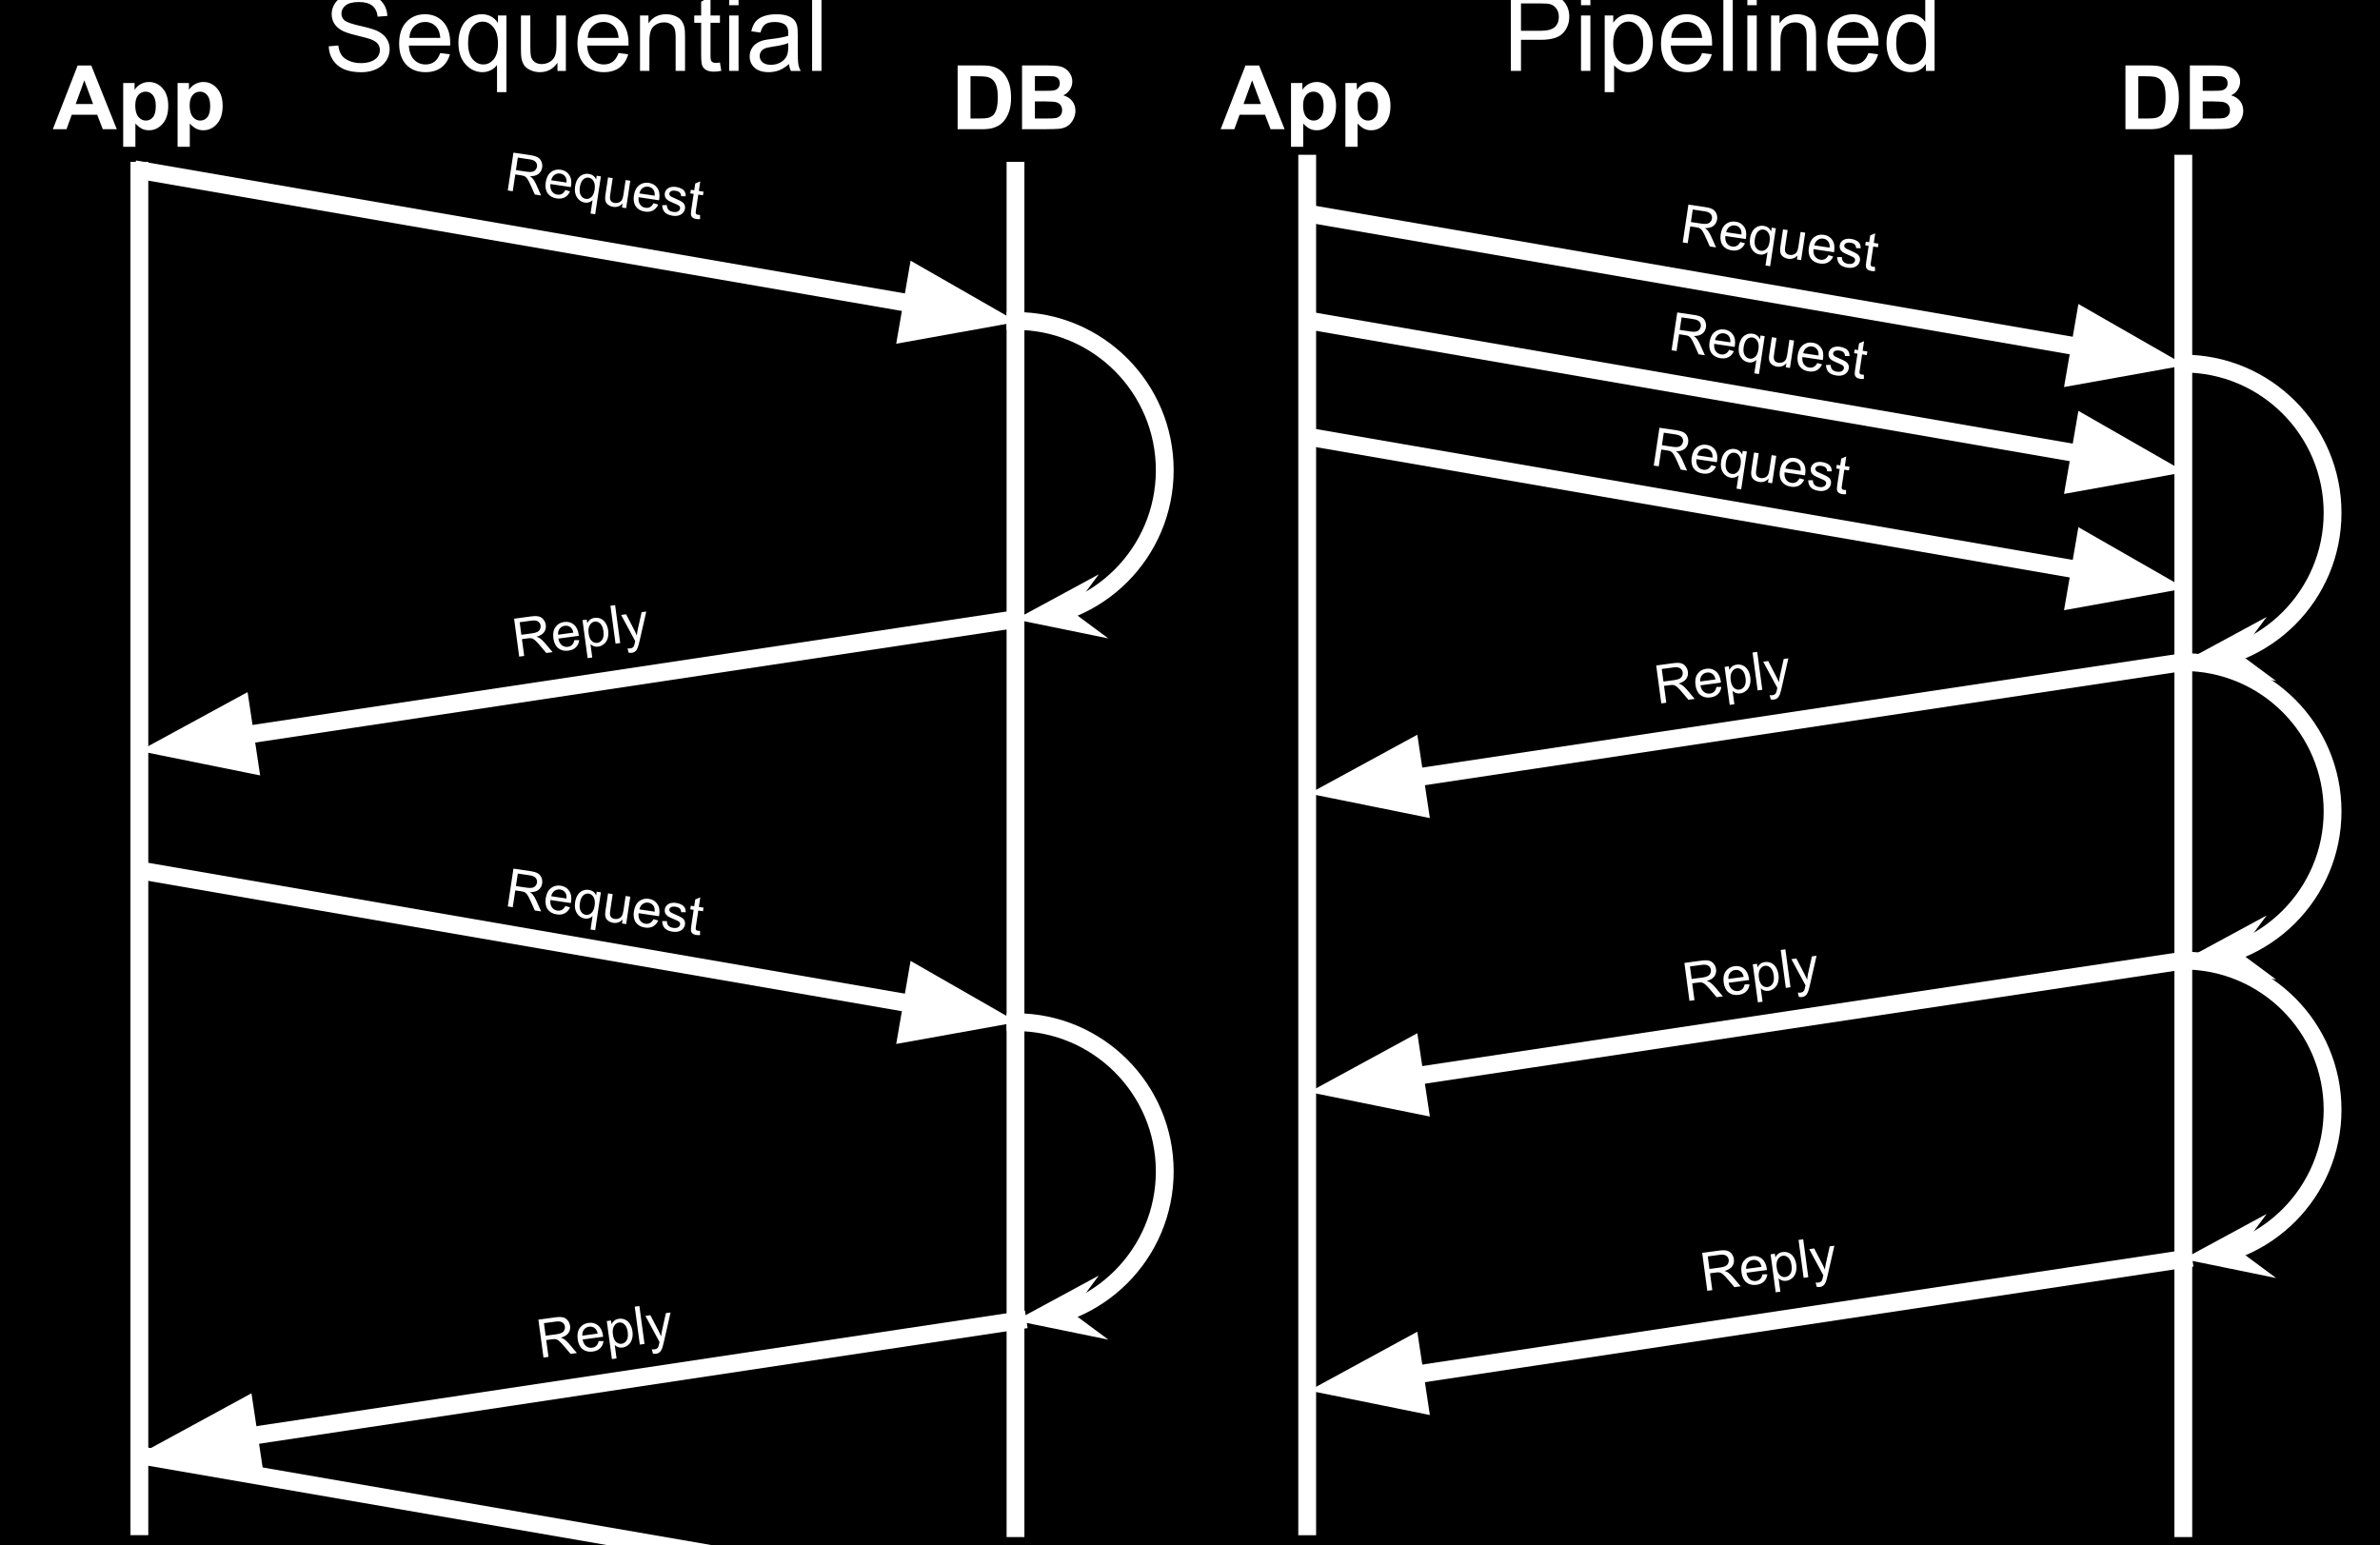<?xml version="1.0" standalone="yes"?>

<svg version="1.1" viewBox="0.0 0.0 1069.0 694.0" fill="none" stroke="none" stroke-linecap="square" stroke-miterlimit="10" xmlns="http://www.w3.org/2000/svg" xmlns:xlink="http://www.w3.org/1999/xlink"><rect x="0.0" y="0.0" width="1069.0" height="694.0" fill="#808080" stroke="none"/><clipPath id="p.0"><path d="m0 0l1069.0 0l0 694.0l-1069.0 0l0 -694.0z" clip-rule="nonzero"></path></clipPath><g clip-path="url(#p.0)"><path fill="#000000" d="m-0.89 0l1070.016 0l0 694.047l-1070.016 0z" fill-rule="nonzero"></path><path stroke="#000000" stroke-width="2.0" stroke-linejoin="round" stroke-linecap="butt" d="m-0.89 0l1070.016 0l0 694.047l-1070.016 0z" fill-rule="nonzero"></path><path stroke="#ffffff" stroke-width="8.0" stroke-linejoin="round" stroke-linecap="butt" d="m587.142 73.53l0 612.063" fill-rule="nonzero"></path><path stroke="#ffffff" stroke-width="8.0" stroke-linejoin="round" stroke-linecap="butt" d="m980.659 73.53l0 612.913" fill-rule="nonzero"></path><path stroke="#ffffff" stroke-width="8.0" stroke-linejoin="round" stroke-linecap="butt" d="m588.882 96.165l345.364 59.726" fill-rule="evenodd"></path><path fill="#ffffff" stroke="#ffffff" stroke-width="8.0" stroke-linecap="butt" d="m931.994 168.912l38.026 -6.834l-33.522 -19.207z" fill-rule="evenodd"></path><path stroke="#ffffff" stroke-width="8.0" stroke-linejoin="round" stroke-linecap="butt" d="m588.882 144.165l345.364 59.726" fill-rule="evenodd"></path><path fill="#ffffff" stroke="#ffffff" stroke-width="8.0" stroke-linecap="butt" d="m931.994 216.912l38.026 -6.834l-33.522 -19.207z" fill-rule="evenodd"></path><path stroke="#ffffff" stroke-width="8.0" stroke-linejoin="round" stroke-linecap="butt" d="m588.882 196.404l345.364 59.726" fill-rule="evenodd"></path><path fill="#ffffff" stroke="#ffffff" stroke-width="8.0" stroke-linecap="butt" d="m931.994 269.151l38.026 -6.834l-33.522 -19.207z" fill-rule="evenodd"></path><path stroke="#ffffff" stroke-width="8.0" stroke-linejoin="round" stroke-linecap="butt" d="m980.659 163.318l0 0c37.025 0 67.039 30.015 67.039 67.039c0 18.512 -7.504 35.272 -19.635 47.404c-6.066 6.066 -13.289 10.975 -21.309 14.367c-2.005 0.848 -4.06 1.601 -6.159 2.254l-0.365 0.111" fill-rule="evenodd"></path><path fill="#ffffff" stroke="#ffffff" stroke-width="8.0" stroke-linecap="butt" d="m1000.229 294.493l3.9 -5.258l-11.901 6.445l13.26 2.713z" fill-rule="evenodd"></path><path stroke="#ffffff" stroke-width="8.0" stroke-linejoin="round" stroke-linecap="butt" d="m980.659 297.396l0 0c37.025 0 67.039 30.015 67.039 67.039c0 18.512 -7.504 35.272 -19.635 47.404c-6.066 6.066 -13.289 10.975 -21.309 14.367c-2.005 0.848 -4.06 1.601 -6.159 2.254l-0.365 0.111" fill-rule="evenodd"></path><path fill="#ffffff" stroke="#ffffff" stroke-width="8.0" stroke-linecap="butt" d="m1000.229 428.572l3.9 -5.258l-11.901 6.445l13.26 2.713z" fill-rule="evenodd"></path><path stroke="#ffffff" stroke-width="8.0" stroke-linejoin="round" stroke-linecap="butt" d="m980.659 431.475l0 0c37.025 0 67.039 30.015 67.039 67.039c0 18.512 -7.504 35.272 -19.635 47.404c-6.066 6.066 -13.289 10.975 -21.309 14.367c-2.005 0.848 -4.06 1.601 -6.159 2.254l-0.365 0.111" fill-rule="evenodd"></path><path fill="#ffffff" stroke="#ffffff" stroke-width="8.0" stroke-linecap="butt" d="m1000.229 562.651l3.9 -5.258l-11.901 6.445l13.26 2.713z" fill-rule="evenodd"></path><path stroke="#ffffff" stroke-width="8.0" stroke-linejoin="round" stroke-linecap="butt" d="m980.659 297.396l-345.196 51.944" fill-rule="evenodd"></path><path fill="#ffffff" stroke="#ffffff" stroke-width="8.0" stroke-linecap="butt" d="m633.497 336.274l-33.934 18.469l37.867 7.665z" fill-rule="evenodd"></path><path stroke="#ffffff" stroke-width="8.0" stroke-linejoin="round" stroke-linecap="butt" d="m980.659 431.475l-345.196 51.944" fill-rule="evenodd"></path><path fill="#ffffff" stroke="#ffffff" stroke-width="8.0" stroke-linecap="butt" d="m633.497 470.352l-33.934 18.469l37.867 7.665z" fill-rule="evenodd"></path><path stroke="#ffffff" stroke-width="8.0" stroke-linejoin="round" stroke-linecap="butt" d="m980.659 565.554l-345.196 51.944" fill-rule="evenodd"></path><path fill="#ffffff" stroke="#ffffff" stroke-width="8.0" stroke-linecap="butt" d="m633.497 604.431l-33.934 18.469l37.867 7.665z" fill-rule="evenodd"></path><path stroke="#ffffff" stroke-width="8.0" stroke-linejoin="round" stroke-linecap="butt" d="m62.604 76.703l0 608.882" fill-rule="nonzero"></path><path stroke="#ffffff" stroke-width="8.0" stroke-linejoin="round" stroke-linecap="butt" d="m456.121 76.703l0 609.732" fill-rule="nonzero"></path><path stroke="#ffffff" stroke-width="8.0" stroke-linejoin="round" stroke-linecap="butt" d="m64.344 391.235l345.363 59.726" fill-rule="evenodd"></path><path fill="#ffffff" stroke="#ffffff" stroke-width="8.0" stroke-linecap="butt" d="m407.456 463.981l38.026 -6.834l-33.522 -19.207z" fill-rule="evenodd"></path><path stroke="#ffffff" stroke-width="8.0" stroke-linejoin="round" stroke-linecap="butt" d="m64.344 76.703l345.363 59.726" fill-rule="evenodd"></path><path fill="#ffffff" stroke="#ffffff" stroke-width="8.0" stroke-linecap="butt" d="m407.456 149.45l38.026 -6.834l-33.522 -19.207z" fill-rule="evenodd"></path><path stroke="#ffffff" stroke-width="8.0" stroke-linejoin="round" stroke-linecap="butt" d="m66.95 654.402l345.363 59.726" fill-rule="evenodd"></path><path fill="#ffffff" stroke="#ffffff" stroke-width="8.0" stroke-linecap="butt" d="m410.062 727.148l38.026 -6.834l-33.522 -19.207z" fill-rule="evenodd"></path><path stroke="#ffffff" stroke-width="8.0" stroke-linejoin="round" stroke-linecap="butt" d="m456.121 144.165l0 0c37.025 0 67.039 30.015 67.039 67.039c0 18.512 -7.504 35.272 -19.635 47.404c-6.066 6.066 -13.289 10.975 -21.309 14.367c-2.005 0.848 -4.06 1.601 -6.159 2.254l-0.365 0.111" fill-rule="evenodd"></path><path fill="#ffffff" stroke="#ffffff" stroke-width="8.0" stroke-linecap="butt" d="m475.691 275.341l3.9 -5.258l-11.901 6.445l13.26 2.713z" fill-rule="evenodd"></path><path stroke="#ffffff" stroke-width="8.0" stroke-linejoin="round" stroke-linecap="butt" d="m456.121 459.14l0 0c37.025 0 67.039 30.015 67.039 67.039c0 18.512 -7.504 35.272 -19.635 47.404c-6.066 6.066 -13.289 10.975 -21.309 14.367c-2.005 0.848 -4.06 1.601 -6.159 2.254l-0.365 0.111" fill-rule="evenodd"></path><path fill="#ffffff" stroke="#ffffff" stroke-width="8.0" stroke-linecap="butt" d="m475.691 590.316l3.9 -5.258l-11.901 6.445l13.26 2.713z" fill-rule="evenodd"></path><path stroke="#ffffff" stroke-width="8.0" stroke-linejoin="round" stroke-linecap="butt" d="m455.265 278.244l-345.196 51.944" fill-rule="evenodd"></path><path fill="#ffffff" stroke="#ffffff" stroke-width="8.0" stroke-linecap="butt" d="m108.103 317.121l-33.934 18.469l37.867 7.665z" fill-rule="evenodd"></path><path stroke="#ffffff" stroke-width="8.0" stroke-linejoin="round" stroke-linecap="butt" d="m457.005 593.219l-345.196 51.944" fill-rule="evenodd"></path><path fill="#ffffff" stroke="#ffffff" stroke-width="8.0" stroke-linecap="butt" d="m109.843 632.097l-33.934 18.469l37.867 7.665z" fill-rule="evenodd"></path><path fill="#ffffff" d="m52.461 58.046l-6.297 0l-2.5 -6.5l-11.438 0l-2.359 6.5l-6.141 0l11.156 -28.641l6.109 0l11.469 28.641zm-10.641 -11.328l-3.953 -10.625l-3.859 10.625l7.812 0zm13.512 -9.422l5.109 0l0 3.047q1.0 -1.562 2.703 -2.531q1.703 -0.984 3.766 -0.984q3.609 0 6.125 2.844q2.531 2.828 2.531 7.891q0 5.188 -2.547 8.078q-2.531 2.875 -6.141 2.875q-1.719 0 -3.125 -0.688q-1.391 -0.688 -2.938 -2.344l0 10.453l-5.484 0l0 -28.641zm5.422 10.031q0 3.484 1.391 5.156q1.391 1.672 3.375 1.672q1.922 0 3.188 -1.531q1.266 -1.531 1.266 -5.031q0 -3.266 -1.312 -4.844q-1.297 -1.578 -3.234 -1.578q-2.016 0 -3.344 1.562q-1.328 1.547 -1.328 4.594zm19.012 -10.031l5.109 0l0 3.047q1.0 -1.562 2.703 -2.531q1.703 -0.984 3.766 -0.984q3.609 0 6.125 2.844q2.531 2.828 2.531 7.891q0 5.188 -2.547 8.078q-2.531 2.875 -6.141 2.875q-1.719 0 -3.125 -0.688q-1.391 -0.688 -2.938 -2.344l0 10.453l-5.484 0l0 -28.641zm5.422 10.031q0 3.484 1.391 5.156q1.391 1.672 3.375 1.672q1.922 0 3.188 -1.531q1.266 -1.531 1.266 -5.031q0 -3.266 -1.312 -4.844q-1.297 -1.578 -3.234 -1.578q-2.016 0 -3.344 1.562q-1.328 1.547 -1.328 4.594z" fill-rule="nonzero"></path><path fill="#ffffff" d="m430.125 29.405l10.562 0q3.578 0 5.453 0.547q2.516 0.75 4.312 2.641q1.797 1.891 2.734 4.641q0.938 2.75 0.938 6.766q0 3.531 -0.875 6.094q-1.078 3.125 -3.062 5.062q-1.5 1.469 -4.062 2.281q-1.922 0.609 -5.125 0.609l-10.875 0l0 -28.641zm5.781 4.844l0 18.969l4.312 0q2.422 0 3.5 -0.266q1.406 -0.359 2.328 -1.188q0.938 -0.844 1.516 -2.766q0.594 -1.938 0.594 -5.25q0 -3.328 -0.594 -5.094q-0.578 -1.781 -1.641 -2.781q-1.047 -1.0 -2.672 -1.344q-1.203 -0.281 -4.75 -0.281l-2.594 0zm23.152 -4.844l11.438 0q3.406 0 5.062 0.297q1.672 0.281 2.984 1.188q1.328 0.891 2.203 2.391q0.891 1.484 0.891 3.344q0 2.0 -1.094 3.688q-1.078 1.672 -2.938 2.516q2.625 0.766 4.031 2.609q1.406 1.828 1.406 4.312q0 1.953 -0.922 3.797q-0.906 1.844 -2.484 2.953q-1.562 1.094 -3.859 1.344q-1.453 0.156 -6.984 0.203l-9.734 0l0 -28.641zm5.781 4.766l0 6.625l3.781 0q3.375 0 4.203 -0.094q1.484 -0.172 2.328 -1.016q0.859 -0.859 0.859 -2.25q0 -1.328 -0.734 -2.156q-0.734 -0.828 -2.188 -1.0q-0.859 -0.109 -4.938 -0.109l-3.312 0zm0 11.391l0 7.656l5.344 0q3.125 0 3.969 -0.172q1.281 -0.234 2.094 -1.141q0.812 -0.906 0.812 -2.438q0 -1.281 -0.625 -2.172q-0.625 -0.906 -1.812 -1.312q-1.172 -0.422 -5.125 -0.422l-4.656 0z" fill-rule="nonzero"></path><path fill="#ffffff" d="m576.999 58.046l-6.297 0l-2.5 -6.5l-11.438 0l-2.359 6.5l-6.141 0l11.156 -28.641l6.109 0l11.469 28.641zm-10.641 -11.328l-3.953 -10.625l-3.859 10.625l7.812 0zm13.512 -9.422l5.109 0l0 3.047q1.0 -1.562 2.703 -2.531q1.703 -0.984 3.766 -0.984q3.609 0 6.125 2.844q2.531 2.828 2.531 7.891q0 5.188 -2.547 8.078q-2.531 2.875 -6.141 2.875q-1.719 0 -3.125 -0.688q-1.391 -0.688 -2.938 -2.344l0 10.453l-5.484 0l0 -28.641zm5.422 10.031q0 3.484 1.391 5.156q1.391 1.672 3.375 1.672q1.922 0 3.188 -1.531q1.266 -1.531 1.266 -5.031q0 -3.266 -1.312 -4.844q-1.297 -1.578 -3.234 -1.578q-2.016 0 -3.344 1.562q-1.328 1.547 -1.328 4.594zm19.012 -10.031l5.109 0l0 3.047q1.0 -1.562 2.703 -2.531q1.703 -0.984 3.766 -0.984q3.609 0 6.125 2.844q2.531 2.828 2.531 7.891q0 5.188 -2.547 8.078q-2.531 2.875 -6.141 2.875q-1.719 0 -3.125 -0.688q-1.391 -0.688 -2.938 -2.344l0 10.453l-5.484 0l0 -28.641zm5.422 10.031q0 3.484 1.391 5.156q1.391 1.672 3.375 1.672q1.922 0 3.188 -1.531q1.266 -1.531 1.266 -5.031q0 -3.266 -1.312 -4.844q-1.297 -1.578 -3.234 -1.578q-2.016 0 -3.344 1.562q-1.328 1.547 -1.328 4.594z" fill-rule="nonzero"></path><path fill="#ffffff" d="m954.663 29.405l10.562 0q3.578 0 5.453 0.547q2.516 0.75 4.312 2.641q1.797 1.891 2.734 4.641q0.938 2.75 0.938 6.766q0 3.531 -0.875 6.094q-1.078 3.125 -3.062 5.062q-1.5 1.469 -4.062 2.281q-1.922 0.609 -5.125 0.609l-10.875 0l0 -28.641zm5.781 4.844l0 18.969l4.312 0q2.422 0 3.5 -0.266q1.406 -0.359 2.328 -1.188q0.938 -0.844 1.516 -2.766q0.594 -1.938 0.594 -5.25q0 -3.328 -0.594 -5.094q-0.578 -1.781 -1.641 -2.781q-1.047 -1.0 -2.672 -1.344q-1.203 -0.281 -4.75 -0.281l-2.594 0zm23.152 -4.844l11.438 0q3.406 0 5.062 0.297q1.672 0.281 2.984 1.188q1.328 0.891 2.203 2.391q0.891 1.484 0.891 3.344q0 2.0 -1.094 3.688q-1.078 1.672 -2.938 2.516q2.625 0.766 4.031 2.609q1.406 1.828 1.406 4.312q0 1.953 -0.922 3.797q-0.906 1.844 -2.484 2.953q-1.562 1.094 -3.859 1.344q-1.453 0.156 -6.984 0.203l-9.734 0l0 -28.641zm5.781 4.766l0 6.625l3.781 0q3.375 0 4.203 -0.094q1.484 -0.172 2.328 -1.016q0.859 -0.859 0.859 -2.25q0 -1.328 -0.734 -2.156q-0.734 -0.828 -2.188 -1.0q-0.859 -0.109 -4.938 -0.109l-3.312 0zm0 11.391l0 7.656l5.344 0q3.125 0 3.969 -0.172q1.281 -0.234 2.094 -1.141q0.812 -0.906 0.812 -2.438q0 -1.281 -0.625 -2.172q-0.625 -0.906 -1.812 -1.312q-1.172 -0.422 -5.125 -0.422l-4.656 0z" fill-rule="nonzero"></path><path fill="#ffffff" d="m147.657 20.805l4.297 -0.375q0.297 2.578 1.406 4.234q1.125 1.656 3.469 2.672q2.344 1.016 5.266 1.016q2.609 0 4.594 -0.766q2.0 -0.781 2.969 -2.125q0.969 -1.344 0.969 -2.938q0 -1.625 -0.938 -2.828q-0.938 -1.203 -3.094 -2.031q-1.375 -0.531 -6.109 -1.672q-4.734 -1.141 -6.641 -2.141q-2.453 -1.297 -3.672 -3.203q-1.203 -1.906 -1.203 -4.281q0 -2.594 1.469 -4.859q1.484 -2.266 4.312 -3.438q2.844 -1.172 6.312 -1.172q3.828 0 6.734 1.234q2.922 1.234 4.484 3.625q1.578 2.391 1.703 5.406l-4.359 0.328q-0.359 -3.25 -2.391 -4.906q-2.016 -1.672 -5.984 -1.672q-4.125 0 -6.016 1.516q-1.875 1.5 -1.875 3.641q0 1.844 1.328 3.047q1.312 1.188 6.859 2.453q5.547 1.25 7.609 2.188q3.0 1.375 4.422 3.5q1.438 2.125 1.438 4.891q0 2.734 -1.578 5.172q-1.562 2.422 -4.516 3.781q-2.938 1.344 -6.609 1.344q-4.672 0 -7.828 -1.359q-3.141 -1.375 -4.938 -4.094q-1.797 -2.734 -1.891 -6.188zm50.062 3.031l4.359 0.531q-1.031 3.828 -3.828 5.938q-2.781 2.109 -7.109 2.109q-5.469 0 -8.672 -3.359q-3.188 -3.375 -3.188 -9.438q0 -6.281 3.234 -9.75q3.234 -3.469 8.391 -3.469q4.984 0 8.141 3.406q3.172 3.391 3.172 9.547q0 0.375 -0.016 1.125l-18.562 0q0.234 4.109 2.312 6.297q2.094 2.172 5.203 2.172q2.328 0 3.969 -1.219q1.641 -1.219 2.594 -3.891zm-13.844 -6.828l13.891 0q-0.281 -3.141 -1.594 -4.703q-2.016 -2.438 -5.219 -2.438q-2.906 0 -4.891 1.953q-1.984 1.938 -2.188 5.188zm39.367 24.391l0 -12.203q-0.984 1.391 -2.75 2.312q-1.766 0.906 -3.766 0.906q-4.422 0 -7.625 -3.531q-3.203 -3.547 -3.203 -9.719q0 -3.75 1.297 -6.719q1.312 -2.984 3.781 -4.516q2.469 -1.531 5.422 -1.531q4.625 0 7.266 3.891l0 -3.328l3.797 0l0 34.438l-4.219 0zm-13.0 -22.062q0 4.797 2.016 7.203q2.016 2.406 4.828 2.406q2.688 0 4.625 -2.281q1.953 -2.297 1.953 -6.953q0 -4.969 -2.047 -7.469q-2.047 -2.516 -4.812 -2.516q-2.75 0 -4.656 2.328q-1.906 2.328 -1.906 7.281zm40.148 12.516l0 -3.656q-2.906 4.219 -7.906 4.219q-2.203 0 -4.109 -0.844q-1.906 -0.844 -2.844 -2.125q-0.922 -1.281 -1.297 -3.125q-0.25 -1.25 -0.25 -3.938l0 -15.422l4.219 0l0 13.797q0 3.312 0.25 4.453q0.406 1.672 1.688 2.625q1.297 0.938 3.188 0.938q1.906 0 3.562 -0.969q1.672 -0.969 2.359 -2.641q0.688 -1.688 0.688 -4.875l0 -13.328l4.219 0l0 24.891l-3.766 0zm27.414 -8.016l4.359 0.531q-1.031 3.828 -3.828 5.938q-2.781 2.109 -7.109 2.109q-5.469 0 -8.672 -3.359q-3.188 -3.375 -3.188 -9.438q0 -6.281 3.234 -9.75q3.234 -3.469 8.391 -3.469q4.984 0 8.141 3.406q3.172 3.391 3.172 9.547q0 0.375 -0.016 1.125l-18.562 0q0.234 4.109 2.312 6.297q2.094 2.172 5.203 2.172q2.328 0 3.969 -1.219q1.641 -1.219 2.594 -3.891zm-13.844 -6.828l13.891 0q-0.281 -3.141 -1.594 -4.703q-2.016 -2.438 -5.219 -2.438q-2.906 0 -4.891 1.953q-1.984 1.938 -2.188 5.188zm23.508 14.844l0 -24.891l3.797 0l0 3.531q2.734 -4.094 7.922 -4.094q2.25 0 4.125 0.812q1.891 0.797 2.828 2.109q0.938 1.312 1.312 3.125q0.234 1.172 0.234 4.094l0 15.312l-4.219 0l0 -15.141q0 -2.578 -0.5 -3.859q-0.484 -1.281 -1.734 -2.031q-1.25 -0.766 -2.938 -0.766q-2.703 0 -4.656 1.719q-1.953 1.703 -1.953 6.484l0 13.594l-4.219 0zm35.898 -3.781l0.609 3.734q-1.781 0.375 -3.188 0.375q-2.297 0 -3.562 -0.719q-1.266 -0.734 -1.781 -1.922q-0.516 -1.188 -0.516 -4.984l0 -14.312l-3.094 0l0 -3.281l3.094 0l0 -6.172l4.203 -2.531l0 8.703l4.234 0l0 3.281l-4.234 0l0 14.547q0 1.812 0.219 2.328q0.219 0.516 0.719 0.828q0.516 0.297 1.453 0.297q0.703 0 1.844 -0.172zm4.148 -25.734l0 -4.844l4.219 0l0 4.844l-4.219 0zm0 29.516l0 -24.891l4.219 0l0 24.891l-4.219 0zm26.883 -3.078q-2.344 2.0 -4.516 2.828q-2.156 0.812 -4.641 0.812q-4.109 0 -6.312 -2.0q-2.203 -2.016 -2.203 -5.125q0 -1.828 0.828 -3.344q0.844 -1.516 2.188 -2.422q1.344 -0.922 3.031 -1.391q1.25 -0.328 3.75 -0.625q5.109 -0.609 7.531 -1.453q0.016 -0.875 0.016 -1.109q0 -2.578 -1.188 -3.625q-1.625 -1.438 -4.812 -1.438q-2.969 0 -4.391 1.047q-1.422 1.047 -2.094 3.688l-4.125 -0.562q0.562 -2.641 1.844 -4.266q1.297 -1.641 3.734 -2.516q2.438 -0.875 5.641 -0.875q3.188 0 5.172 0.75q2.0 0.75 2.938 1.891q0.938 1.125 1.312 2.859q0.219 1.078 0.219 3.891l0 5.625q0 5.891 0.266 7.453q0.266 1.547 1.062 2.984l-4.406 0q-0.656 -1.312 -0.844 -3.078zm-0.344 -9.422q-2.297 0.938 -6.891 1.594q-2.609 0.375 -3.688 0.844q-1.078 0.469 -1.672 1.375q-0.578 0.906 -0.578 2.0q0 1.688 1.281 2.812q1.281 1.125 3.734 1.125q2.438 0 4.328 -1.062q1.906 -1.062 2.797 -2.922q0.688 -1.422 0.688 -4.219l0 -1.547zm10.711 12.5l0 -34.359l4.219 0l0 34.359l-4.219 0z" fill-rule="nonzero"></path><path fill="#ffffff" d="m678.622 31.852l0 -34.359l12.969 0q3.422 0 5.219 0.328q2.531 0.422 4.234 1.609q1.719 1.172 2.766 3.312q1.047 2.125 1.047 4.688q0 4.375 -2.797 7.422q-2.781 3.031 -10.078 3.031l-8.812 0l0 13.969l-4.547 0zm4.547 -18.031l8.891 0q4.406 0 6.25 -1.641q1.859 -1.641 1.859 -4.609q0 -2.156 -1.094 -3.688q-1.094 -1.547 -2.875 -2.031q-1.141 -0.312 -4.234 -0.312l-8.797 0l0 12.281zm26.953 -11.484l0 -4.844l4.219 0l0 4.844l-4.219 0zm0 29.516l0 -24.891l4.219 0l0 24.891l-4.219 0zm10.648 9.547l0 -34.438l3.844 0l0 3.234q1.359 -1.906 3.062 -2.844q1.719 -0.953 4.156 -0.953q3.188 0 5.625 1.641q2.438 1.641 3.672 4.625q1.25 2.984 1.25 6.547q0 3.828 -1.375 6.891q-1.375 3.047 -3.984 4.688q-2.609 1.625 -5.5 1.625q-2.109 0 -3.781 -0.891q-1.672 -0.891 -2.75 -2.25l0 12.125l-4.219 0zm3.812 -21.859q0 4.812 1.938 7.109q1.953 2.297 4.719 2.297q2.812 0 4.812 -2.375q2.016 -2.391 2.016 -7.375q0 -4.766 -1.969 -7.125q-1.953 -2.375 -4.672 -2.375q-2.688 0 -4.766 2.531q-2.078 2.516 -2.078 7.312zm39.914 4.297l4.359 0.531q-1.031 3.828 -3.828 5.938q-2.781 2.109 -7.109 2.109q-5.469 0 -8.672 -3.359q-3.188 -3.375 -3.188 -9.438q0 -6.281 3.234 -9.75q3.234 -3.469 8.391 -3.469q4.984 0 8.141 3.406q3.172 3.391 3.172 9.547q0 0.375 -0.016 1.125l-18.562 0q0.234 4.109 2.312 6.297q2.094 2.172 5.203 2.172q2.328 0 3.969 -1.219q1.641 -1.219 2.594 -3.891zm-13.844 -6.828l13.891 0q-0.281 -3.141 -1.594 -4.703q-2.016 -2.438 -5.219 -2.438q-2.906 0 -4.891 1.953q-1.984 1.938 -2.188 5.188zm23.414 14.844l0 -34.359l4.219 0l0 34.359l-4.219 0zm10.773 -29.516l0 -4.844l4.219 0l0 4.844l-4.219 0zm0 29.516l0 -24.891l4.219 0l0 24.891l-4.219 0zm10.648 0l0 -24.891l3.797 0l0 3.531q2.734 -4.094 7.922 -4.094q2.25 0 4.125 0.812q1.891 0.797 2.828 2.109q0.938 1.312 1.312 3.125q0.234 1.172 0.234 4.094l0 15.312l-4.219 0l0 -15.141q0 -2.578 -0.5 -3.859q-0.484 -1.281 -1.734 -2.031q-1.25 -0.766 -2.938 -0.766q-2.703 0 -4.656 1.719q-1.953 1.703 -1.953 6.484l0 13.594l-4.219 0zm43.727 -8.016l4.359 0.531q-1.031 3.828 -3.828 5.938q-2.781 2.109 -7.109 2.109q-5.469 0 -8.672 -3.359q-3.188 -3.375 -3.188 -9.438q0 -6.281 3.234 -9.75q3.234 -3.469 8.391 -3.469q4.984 0 8.141 3.406q3.172 3.391 3.172 9.547q0 0.375 -0.016 1.125l-18.562 0q0.234 4.109 2.312 6.297q2.094 2.172 5.203 2.172q2.328 0 3.969 -1.219q1.641 -1.219 2.594 -3.891zm-13.844 -6.828l13.891 0q-0.281 -3.141 -1.594 -4.703q-2.016 -2.438 -5.219 -2.438q-2.906 0 -4.891 1.953q-1.984 1.938 -2.188 5.188zm39.648 14.844l0 -3.141q-2.359 3.703 -6.953 3.703q-2.984 0 -5.484 -1.641q-2.484 -1.641 -3.859 -4.578q-1.375 -2.953 -1.375 -6.766q0 -3.734 1.234 -6.766q1.25 -3.031 3.734 -4.641q2.484 -1.625 5.562 -1.625q2.25 0 4.0 0.953q1.766 0.938 2.859 2.469l0 -12.328l4.203 0l0 34.359l-3.922 0zm-13.328 -12.422q0 4.781 2.016 7.156q2.016 2.359 4.75 2.359q2.766 0 4.703 -2.266q1.938 -2.266 1.938 -6.906q0 -5.109 -1.969 -7.5q-1.969 -2.391 -4.859 -2.391q-2.812 0 -4.703 2.297q-1.875 2.297 -1.875 7.25z" fill-rule="nonzero"></path><path fill="#ffffff" d="m228.071 85.561l2.553 -16.997l7.526 1.124q2.272 0.339 3.377 0.978q1.12 0.641 1.657 1.906q0.537 1.265 0.328 2.656q-0.272 1.808 -1.634 2.884q-1.36 1.061 -3.853 1.036q0.834 0.551 1.235 1.037q0.852 1.059 1.529 2.551l2.258 5.061l-2.828 -0.422l-1.725 -3.875q-0.744 -1.675 -1.272 -2.575q-0.511 -0.914 -0.972 -1.314q-0.446 -0.398 -0.953 -0.6q-0.375 -0.135 -1.24 -0.264l-2.612 -0.39l-1.133 7.54l-2.241 -0.335zm3.666 -9.153l4.837 0.722q1.545 0.231 2.46 0.035q0.914 -0.195 1.467 -0.824q0.568 -0.626 0.693 -1.46q0.181 -1.205 -0.584 -2.109q-0.749 -0.902 -2.65 -1.186l-5.378 -0.803l-0.845 5.624zm22.201 8.954l2.106 0.599q-0.793 1.809 -2.326 2.654q-1.531 0.83 -3.679 0.509q-2.704 -0.404 -4.048 -2.295q-1.326 -1.904 -0.873 -4.917q0.467 -3.106 2.316 -4.583q1.865 -1.475 4.415 -1.094q2.473 0.369 3.78 2.286q1.323 1.92 0.866 4.964q-0.028 0.185 -0.099 0.554l-9.18 -1.37q-0.196 2.04 0.677 3.277q0.873 1.236 2.418 1.467q1.144 0.171 2.038 -0.312q0.91 -0.48 1.588 -1.738zm-6.355 -4.393l6.877 1.027q0.093 -1.566 -0.438 -2.451q-0.808 -1.353 -2.4 -1.591q-1.437 -0.215 -2.572 0.611q-1.118 0.813 -1.467 2.403zm17.665 14.96l0.905 -6.026q-0.581 0.608 -1.532 0.94q-0.948 0.317 -1.922 0.171q-2.194 -0.328 -3.524 -2.311q-1.312 -1.997 -0.854 -5.041q0.279 -1.854 1.133 -3.228q0.87 -1.371 2.204 -1.946q1.352 -0.588 2.805 -0.371q2.287 0.341 3.311 2.469l0.248 -1.653l1.87 0.279l-2.558 17.028l-2.086 -0.311zm-4.79 -11.869q-0.357 2.38 0.453 3.717q0.826 1.34 2.217 1.547q1.329 0.198 2.457 -0.787q1.143 -0.983 1.491 -3.3q0.369 -2.457 -0.465 -3.845q-0.834 -1.388 -2.194 -1.591q-1.36 -0.203 -2.477 0.815q-1.114 1.003 -1.481 3.444zm18.916 9.159l0.272 -1.808q-1.751 1.871 -4.208 1.505q-1.097 -0.164 -1.977 -0.722q-0.88 -0.558 -1.248 -1.261q-0.353 -0.7 -0.401 -1.64q-0.046 -0.639 0.153 -1.968l1.147 -7.633l2.086 0.311l-1.026 6.83q-0.246 1.638 -0.193 2.23q0.062 0.847 0.624 1.42q0.579 0.56 1.522 0.701q0.927 0.138 1.818 -0.218q0.909 -0.37 1.372 -1.138q0.465 -0.784 0.702 -2.36l0.991 -6.598l2.086 0.311l-1.85 12.315l-1.87 -0.279zm14.169 -1.945l2.106 0.599q-0.793 1.809 -2.326 2.654q-1.531 0.83 -3.679 0.509q-2.704 -0.404 -4.048 -2.295q-1.326 -1.904 -0.873 -4.917q0.467 -3.106 2.316 -4.583q1.865 -1.475 4.415 -1.094q2.473 0.369 3.78 2.286q1.323 1.92 0.866 4.964q-0.028 0.185 -0.099 0.554l-9.18 -1.37q-0.196 2.04 0.677 3.277q0.873 1.236 2.418 1.467q1.144 0.171 2.038 -0.312q0.91 -0.48 1.588 -1.738zm-6.355 -4.393l6.877 1.027q0.093 -1.566 -0.438 -2.451q-0.808 -1.353 -2.4 -1.591q-1.437 -0.215 -2.572 0.611q-1.117 0.813 -1.467 2.403zm10.24 5.273l2.12 -0.015q-0.016 1.262 0.673 2.044q0.704 0.784 2.126 0.997q1.437 0.215 2.221 -0.269q0.784 -0.483 0.902 -1.271q0.107 -0.711 -0.451 -1.205q-0.375 -0.34 -2.026 -1.029q-2.201 -0.913 -3.035 -1.464q-0.816 -0.564 -1.168 -1.375q-0.334 -0.824 -0.2 -1.72q0.123 -0.819 0.598 -1.459q0.493 -0.653 1.212 -1.02q0.532 -0.284 1.404 -0.407q0.889 -0.136 1.848 0.007q1.453 0.217 2.487 0.798q1.035 0.581 1.435 1.383q0.419 0.789 0.441 2.009l-2.082 -0.026q0.005 -0.979 -0.581 -1.603q-0.583 -0.64 -1.804 -0.822q-1.437 -0.215 -2.127 0.172q-0.69 0.387 -0.785 1.02q-0.06 0.402 0.154 0.765q0.196 0.377 0.72 0.676q0.29 0.17 1.758 0.815q2.122 0.917 2.929 1.433q0.825 0.502 1.211 1.302q0.403 0.787 0.243 1.853q-0.156 1.035 -0.913 1.87q-0.742 0.837 -1.962 1.176q-1.218 0.324 -2.671 0.107q-2.395 -0.358 -3.514 -1.536q-1.101 -1.191 -1.161 -3.207zm16.99 4.385l0.033 1.885q-0.911 0.069 -1.606 -0.034q-1.144 -0.171 -1.724 -0.621q-0.562 -0.463 -0.737 -1.09q-0.159 -0.624 0.122 -2.494l1.065 -7.092l-1.53 -0.228l0.244 -1.622l1.53 0.228l0.457 -3.044l2.259 -0.942l-0.645 4.296l2.102 0.314l-0.244 1.622l-2.102 -0.314l-1.082 7.2q-0.135 0.896 -0.066 1.175q0.086 0.266 0.311 0.457q0.226 0.176 0.69 0.245q0.34 0.051 0.923 0.059z" fill-rule="nonzero"></path><path fill="#ffffff" d="m755.814 108.896l2.553 -16.997l7.526 1.124q2.272 0.339 3.377 0.978q1.12 0.641 1.657 1.906q0.537 1.265 0.328 2.656q-0.272 1.808 -1.634 2.884q-1.36 1.061 -3.853 1.036q0.834 0.551 1.235 1.037q0.852 1.059 1.529 2.551l2.258 5.061l-2.828 -0.422l-1.725 -3.875q-0.744 -1.675 -1.272 -2.575q-0.511 -0.914 -0.972 -1.314q-0.446 -0.398 -0.953 -0.6q-0.375 -0.135 -1.24 -0.264l-2.612 -0.39l-1.133 7.54l-2.241 -0.335zm3.666 -9.153l4.837 0.722q1.545 0.231 2.46 0.035q0.914 -0.195 1.467 -0.824q0.568 -0.626 0.693 -1.46q0.181 -1.205 -0.584 -2.109q-0.749 -0.902 -2.65 -1.186l-5.378 -0.803l-0.845 5.624zm22.201 8.954l2.106 0.599q-0.793 1.809 -2.326 2.654q-1.531 0.83 -3.679 0.509q-2.704 -0.404 -4.048 -2.295q-1.326 -1.904 -0.873 -4.917q0.467 -3.106 2.316 -4.583q1.865 -1.475 4.415 -1.095q2.473 0.369 3.78 2.286q1.323 1.92 0.866 4.964q-0.028 0.185 -0.099 0.554l-9.18 -1.37q-0.196 2.04 0.677 3.277q0.873 1.236 2.418 1.467q1.144 0.171 2.038 -0.312q0.91 -0.48 1.588 -1.738zm-6.355 -4.393l6.877 1.027q0.093 -1.566 -0.438 -2.451q-0.808 -1.353 -2.4 -1.591q-1.437 -0.215 -2.573 0.611q-1.117 0.813 -1.467 2.403zm17.665 14.96l0.905 -6.026q-0.581 0.608 -1.532 0.94q-0.948 0.317 -1.922 0.171q-2.194 -0.328 -3.524 -2.311q-1.312 -1.997 -0.854 -5.041q0.279 -1.854 1.133 -3.228q0.87 -1.371 2.204 -1.946q1.352 -0.588 2.805 -0.371q2.287 0.341 3.311 2.469l0.248 -1.653l1.87 0.279l-2.558 17.028l-2.086 -0.311zm-4.79 -11.869q-0.357 2.38 0.453 3.717q0.826 1.34 2.217 1.547q1.329 0.198 2.457 -0.787q1.143 -0.983 1.491 -3.3q0.369 -2.457 -0.465 -3.845q-0.834 -1.388 -2.194 -1.591q-1.36 -0.203 -2.477 0.815q-1.114 1.003 -1.481 3.444zm18.916 9.159l0.272 -1.808q-1.751 1.871 -4.208 1.505q-1.097 -0.164 -1.977 -0.722q-0.88 -0.558 -1.248 -1.261q-0.353 -0.7 -0.401 -1.64q-0.046 -0.639 0.153 -1.968l1.147 -7.633l2.086 0.311l-1.026 6.83q-0.246 1.638 -0.193 2.23q0.062 0.847 0.624 1.42q0.579 0.56 1.522 0.701q0.927 0.138 1.818 -0.218q0.909 -0.37 1.372 -1.138q0.465 -0.784 0.702 -2.36l0.991 -6.598l2.086 0.311l-1.85 12.315l-1.87 -0.279zm14.169 -1.945l2.106 0.599q-0.793 1.809 -2.326 2.654q-1.531 0.83 -3.679 0.509q-2.704 -0.404 -4.048 -2.295q-1.326 -1.904 -0.873 -4.917q0.467 -3.106 2.316 -4.583q1.865 -1.475 4.415 -1.095q2.473 0.369 3.78 2.286q1.323 1.92 0.866 4.964q-0.028 0.185 -0.099 0.554l-9.18 -1.37q-0.196 2.04 0.677 3.277q0.873 1.236 2.418 1.467q1.144 0.171 2.038 -0.312q0.91 -0.48 1.588 -1.738zm-6.355 -4.393l6.877 1.027q0.093 -1.566 -0.438 -2.451q-0.808 -1.353 -2.4 -1.591q-1.437 -0.215 -2.572 0.611q-1.117 0.813 -1.467 2.403zm10.24 5.273l2.12 -0.015q-0.016 1.262 0.673 2.044q0.704 0.784 2.125 0.997q1.437 0.215 2.221 -0.269q0.784 -0.483 0.902 -1.271q0.107 -0.711 -0.451 -1.205q-0.375 -0.34 -2.026 -1.029q-2.201 -0.913 -3.035 -1.464q-0.816 -0.564 -1.168 -1.375q-0.334 -0.824 -0.2 -1.72q0.123 -0.819 0.598 -1.459q0.493 -0.653 1.212 -1.02q0.532 -0.284 1.404 -0.407q0.889 -0.136 1.848 0.007q1.453 0.217 2.487 0.798q1.035 0.581 1.435 1.383q0.419 0.789 0.441 2.009l-2.082 -0.026q0.005 -0.979 -0.581 -1.603q-0.583 -0.64 -1.804 -0.822q-1.437 -0.215 -2.127 0.172q-0.69 0.387 -0.785 1.02q-0.06 0.402 0.154 0.765q0.196 0.377 0.72 0.676q0.291 0.17 1.758 0.815q2.122 0.917 2.929 1.433q0.825 0.502 1.211 1.302q0.403 0.787 0.243 1.853q-0.156 1.035 -0.913 1.87q-0.742 0.837 -1.962 1.176q-1.218 0.324 -2.67 0.107q-2.395 -0.358 -3.514 -1.536q-1.101 -1.191 -1.161 -3.207zm16.99 4.385l0.033 1.885q-0.911 0.069 -1.606 -0.034q-1.144 -0.171 -1.724 -0.621q-0.562 -0.463 -0.737 -1.09q-0.159 -0.624 0.122 -2.494l1.065 -7.092l-1.53 -0.228l0.244 -1.622l1.53 0.228l0.457 -3.044l2.259 -0.942l-0.645 4.296l2.102 0.314l-0.244 1.622l-2.102 -0.314l-1.082 7.2q-0.135 0.896 -0.066 1.175q0.086 0.266 0.31 0.457q0.226 0.176 0.69 0.245q0.34 0.051 0.923 0.059z" fill-rule="nonzero"></path><path fill="#ffffff" d="m750.806 157.34l2.553 -16.997l7.526 1.124q2.272 0.339 3.377 0.978q1.12 0.641 1.657 1.906q0.537 1.265 0.328 2.656q-0.272 1.808 -1.634 2.884q-1.36 1.061 -3.853 1.036q0.834 0.551 1.235 1.037q0.852 1.059 1.529 2.551l2.258 5.061l-2.828 -0.422l-1.725 -3.875q-0.744 -1.675 -1.272 -2.575q-0.511 -0.914 -0.972 -1.314q-0.446 -0.398 -0.953 -0.6q-0.375 -0.135 -1.24 -0.264l-2.612 -0.39l-1.133 7.54l-2.241 -0.335zm3.666 -9.153l4.837 0.722q1.545 0.231 2.46 0.035q0.914 -0.195 1.467 -0.824q0.568 -0.626 0.693 -1.46q0.181 -1.205 -0.584 -2.109q-0.749 -0.902 -2.65 -1.186l-5.378 -0.803l-0.845 5.624zm22.201 8.954l2.106 0.599q-0.793 1.809 -2.326 2.654q-1.531 0.83 -3.679 0.509q-2.704 -0.404 -4.048 -2.295q-1.326 -1.904 -0.873 -4.917q0.467 -3.106 2.316 -4.583q1.865 -1.475 4.415 -1.094q2.473 0.369 3.78 2.286q1.323 1.92 0.866 4.964q-0.028 0.185 -0.099 0.554l-9.18 -1.37q-0.196 2.04 0.677 3.277q0.873 1.236 2.418 1.467q1.144 0.171 2.038 -0.312q0.91 -0.48 1.588 -1.738zm-6.355 -4.393l6.877 1.027q0.093 -1.566 -0.438 -2.451q-0.808 -1.353 -2.4 -1.591q-1.437 -0.215 -2.573 0.611q-1.117 0.813 -1.467 2.403zm17.665 14.96l0.905 -6.026q-0.581 0.608 -1.532 0.94q-0.948 0.317 -1.922 0.171q-2.194 -0.328 -3.524 -2.311q-1.312 -1.997 -0.854 -5.041q0.279 -1.854 1.133 -3.228q0.87 -1.371 2.204 -1.946q1.352 -0.588 2.805 -0.371q2.287 0.341 3.311 2.469l0.248 -1.653l1.87 0.279l-2.558 17.028l-2.086 -0.311zm-4.79 -11.869q-0.357 2.38 0.453 3.717q0.826 1.34 2.217 1.547q1.329 0.198 2.457 -0.786q1.143 -0.983 1.491 -3.3q0.369 -2.457 -0.465 -3.845q-0.834 -1.388 -2.194 -1.591q-1.36 -0.203 -2.477 0.815q-1.114 1.003 -1.481 3.444zm18.916 9.159l0.272 -1.808q-1.751 1.871 -4.208 1.505q-1.097 -0.164 -1.977 -0.722q-0.88 -0.558 -1.248 -1.261q-0.353 -0.7 -0.401 -1.64q-0.046 -0.639 0.153 -1.968l1.147 -7.633l2.086 0.311l-1.026 6.83q-0.246 1.638 -0.193 2.23q0.062 0.847 0.624 1.42q0.579 0.56 1.522 0.701q0.927 0.138 1.818 -0.218q0.909 -0.37 1.372 -1.138q0.465 -0.784 0.702 -2.36l0.991 -6.598l2.086 0.311l-1.85 12.315l-1.87 -0.279zm14.169 -1.945l2.106 0.599q-0.793 1.809 -2.326 2.654q-1.531 0.83 -3.679 0.509q-2.704 -0.404 -4.048 -2.295q-1.326 -1.904 -0.873 -4.917q0.467 -3.106 2.316 -4.583q1.865 -1.475 4.415 -1.094q2.473 0.369 3.78 2.286q1.323 1.92 0.866 4.964q-0.028 0.185 -0.099 0.554l-9.18 -1.37q-0.196 2.04 0.677 3.277q0.873 1.236 2.418 1.467q1.144 0.171 2.038 -0.312q0.91 -0.48 1.588 -1.738zm-6.355 -4.393l6.877 1.027q0.093 -1.566 -0.438 -2.451q-0.808 -1.353 -2.4 -1.591q-1.437 -0.215 -2.572 0.611q-1.117 0.813 -1.467 2.403zm10.24 5.273l2.12 -0.015q-0.016 1.262 0.673 2.044q0.704 0.784 2.125 0.997q1.437 0.215 2.221 -0.269q0.784 -0.483 0.902 -1.271q0.107 -0.711 -0.451 -1.205q-0.375 -0.34 -2.026 -1.029q-2.201 -0.913 -3.035 -1.464q-0.816 -0.564 -1.168 -1.375q-0.334 -0.824 -0.2 -1.72q0.123 -0.819 0.598 -1.459q0.493 -0.653 1.212 -1.02q0.532 -0.284 1.404 -0.406q0.889 -0.136 1.848 0.007q1.453 0.217 2.487 0.798q1.035 0.581 1.435 1.383q0.419 0.789 0.441 2.009l-2.082 -0.026q0.005 -0.979 -0.581 -1.603q-0.583 -0.64 -1.804 -0.822q-1.437 -0.215 -2.127 0.172q-0.69 0.387 -0.785 1.02q-0.06 0.402 0.154 0.765q0.196 0.377 0.72 0.676q0.291 0.17 1.758 0.815q2.122 0.917 2.929 1.433q0.825 0.502 1.211 1.302q0.403 0.787 0.243 1.853q-0.156 1.035 -0.913 1.87q-0.742 0.837 -1.962 1.176q-1.218 0.324 -2.67 0.107q-2.395 -0.358 -3.514 -1.536q-1.101 -1.191 -1.161 -3.207zm16.99 4.385l0.033 1.885q-0.911 0.069 -1.606 -0.034q-1.144 -0.171 -1.724 -0.621q-0.562 -0.463 -0.737 -1.09q-0.159 -0.624 0.122 -2.494l1.065 -7.092l-1.53 -0.228l0.244 -1.622l1.53 0.228l0.457 -3.044l2.259 -0.942l-0.645 4.296l2.102 0.314l-0.244 1.622l-2.102 -0.314l-1.082 7.2q-0.135 0.896 -0.066 1.175q0.086 0.266 0.31 0.457q0.226 0.176 0.69 0.245q0.34 0.051 0.923 0.059z" fill-rule="nonzero"></path><path fill="#ffffff" d="m742.806 209.135l2.553 -16.997l7.526 1.124q2.272 0.339 3.377 0.978q1.12 0.641 1.657 1.906q0.537 1.265 0.328 2.656q-0.272 1.808 -1.634 2.884q-1.36 1.061 -3.853 1.036q0.834 0.551 1.235 1.037q0.852 1.059 1.529 2.551l2.258 5.061l-2.828 -0.422l-1.725 -3.875q-0.744 -1.675 -1.272 -2.575q-0.511 -0.914 -0.972 -1.314q-0.446 -0.398 -0.953 -0.6q-0.375 -0.135 -1.24 -0.264l-2.612 -0.39l-1.133 7.54l-2.241 -0.335zm3.666 -9.153l4.837 0.722q1.545 0.231 2.46 0.035q0.914 -0.195 1.467 -0.824q0.568 -0.626 0.693 -1.46q0.181 -1.205 -0.584 -2.109q-0.749 -0.902 -2.65 -1.186l-5.378 -0.803l-0.845 5.624zm22.201 8.954l2.106 0.599q-0.793 1.809 -2.326 2.654q-1.531 0.83 -3.679 0.509q-2.704 -0.404 -4.048 -2.295q-1.326 -1.904 -0.873 -4.917q0.467 -3.106 2.316 -4.583q1.865 -1.475 4.415 -1.094q2.473 0.369 3.78 2.286q1.323 1.92 0.866 4.964q-0.028 0.185 -0.099 0.554l-9.18 -1.37q-0.196 2.04 0.677 3.277q0.873 1.236 2.418 1.467q1.144 0.171 2.038 -0.312q0.91 -0.48 1.588 -1.738zm-6.355 -4.393l6.877 1.027q0.093 -1.566 -0.438 -2.451q-0.808 -1.353 -2.4 -1.591q-1.437 -0.215 -2.573 0.611q-1.117 0.813 -1.467 2.403zm17.665 14.96l0.905 -6.026q-0.581 0.608 -1.532 0.94q-0.948 0.317 -1.922 0.171q-2.194 -0.328 -3.524 -2.311q-1.312 -1.997 -0.854 -5.041q0.279 -1.854 1.133 -3.228q0.87 -1.371 2.204 -1.946q1.352 -0.588 2.805 -0.371q2.287 0.341 3.311 2.469l0.248 -1.653l1.87 0.279l-2.558 17.028l-2.086 -0.311zm-4.79 -11.869q-0.357 2.38 0.453 3.717q0.826 1.34 2.217 1.547q1.329 0.198 2.457 -0.787q1.143 -0.983 1.491 -3.3q0.369 -2.457 -0.465 -3.845q-0.834 -1.388 -2.194 -1.591q-1.36 -0.203 -2.477 0.815q-1.114 1.003 -1.481 3.444zm18.916 9.159l0.272 -1.808q-1.751 1.871 -4.208 1.505q-1.097 -0.164 -1.977 -0.722q-0.88 -0.558 -1.248 -1.261q-0.353 -0.7 -0.401 -1.64q-0.046 -0.639 0.153 -1.968l1.147 -7.633l2.086 0.311l-1.026 6.83q-0.246 1.638 -0.193 2.23q0.062 0.847 0.624 1.42q0.579 0.56 1.522 0.701q0.927 0.138 1.818 -0.218q0.909 -0.37 1.372 -1.138q0.465 -0.784 0.702 -2.36l0.991 -6.598l2.086 0.311l-1.85 12.315l-1.87 -0.279zm14.169 -1.945l2.106 0.599q-0.793 1.809 -2.326 2.654q-1.531 0.83 -3.679 0.509q-2.704 -0.404 -4.048 -2.295q-1.326 -1.904 -0.873 -4.917q0.467 -3.106 2.316 -4.583q1.865 -1.475 4.415 -1.094q2.473 0.369 3.78 2.286q1.323 1.92 0.866 4.964q-0.028 0.185 -0.099 0.554l-9.18 -1.37q-0.196 2.04 0.677 3.277q0.873 1.236 2.418 1.467q1.144 0.171 2.038 -0.312q0.91 -0.48 1.588 -1.738zm-6.355 -4.393l6.877 1.027q0.093 -1.566 -0.438 -2.451q-0.808 -1.353 -2.4 -1.591q-1.437 -0.215 -2.572 0.611q-1.117 0.813 -1.467 2.403zm10.24 5.273l2.12 -0.015q-0.016 1.262 0.673 2.044q0.704 0.784 2.125 0.997q1.437 0.215 2.221 -0.269q0.784 -0.483 0.902 -1.271q0.107 -0.711 -0.451 -1.205q-0.375 -0.34 -2.026 -1.029q-2.201 -0.913 -3.035 -1.464q-0.816 -0.564 -1.168 -1.375q-0.334 -0.824 -0.2 -1.72q0.123 -0.819 0.598 -1.459q0.493 -0.653 1.212 -1.02q0.532 -0.284 1.404 -0.406q0.889 -0.136 1.848 0.007q1.453 0.217 2.487 0.798q1.035 0.581 1.435 1.383q0.419 0.789 0.441 2.009l-2.082 -0.026q0.005 -0.979 -0.581 -1.603q-0.583 -0.64 -1.804 -0.822q-1.437 -0.215 -2.127 0.172q-0.69 0.387 -0.785 1.02q-0.06 0.402 0.154 0.765q0.196 0.377 0.72 0.676q0.291 0.17 1.758 0.815q2.122 0.917 2.929 1.433q0.825 0.502 1.211 1.302q0.403 0.787 0.243 1.853q-0.156 1.035 -0.913 1.87q-0.742 0.837 -1.962 1.176q-1.218 0.324 -2.67 0.107q-2.395 -0.358 -3.514 -1.536q-1.101 -1.191 -1.161 -3.207zm16.99 4.385l0.033 1.885q-0.911 0.069 -1.606 -0.034q-1.144 -0.171 -1.724 -0.621q-0.562 -0.463 -0.737 -1.09q-0.159 -0.624 0.122 -2.494l1.065 -7.092l-1.53 -0.228l0.244 -1.622l1.53 0.228l0.457 -3.044l2.259 -0.942l-0.645 4.296l2.102 0.314l-0.244 1.622l-2.102 -0.314l-1.082 7.2q-0.135 0.896 -0.066 1.175q0.086 0.266 0.31 0.457q0.226 0.176 0.69 0.245q0.34 0.051 0.923 0.059z" fill-rule="nonzero"></path><path fill="#ffffff" d="m233.2 294.949l-2.29 -17.034l7.541 -1.015q2.276 -0.306 3.516 -3.3569336E-4q1.255 0.304 2.123 1.37q0.868 1.066 1.056 2.459q0.244 1.812 -0.765 3.225q-1.01 1.397 -3.411 2.067q0.954 0.297 1.475 0.653q1.114 0.78 2.18 2.024l3.58 4.232l-2.834 0.382l-2.738 -3.242q-1.182 -1.402 -1.94 -2.119q-0.745 -0.735 -1.3 -0.992q-0.539 -0.258 -1.082 -0.311q-0.398 -0.025 -1.265 0.091l-2.617 0.352l1.016 7.557l-2.245 0.302zm0.967 -9.811l4.847 -0.653q1.549 -0.208 2.372 -0.65q0.823 -0.442 1.179 -1.199q0.371 -0.759 0.258 -1.596q-0.162 -1.208 -1.149 -1.863q-0.971 -0.658 -2.876 -0.401l-5.389 0.725l0.758 5.637zm23.82 2.422l2.19 -0.011q-0.257 1.958 -1.494 3.197q-1.239 1.223 -3.391 1.513q-2.71 0.365 -4.528 -1.077q-1.804 -1.46 -2.21 -4.48q-0.418 -3.113 0.945 -5.046q1.379 -1.936 3.934 -2.28q2.478 -0.334 4.269 1.144q1.806 1.475 2.217 4.526q0.025 0.186 0.059 0.56l-9.198 1.238q0.381 2.014 1.564 2.958q1.183 0.944 2.732 0.736q1.146 -0.154 1.87 -0.867q0.74 -0.714 1.041 -2.111zm-7.329 -2.45l6.891 -0.928q-0.348 -1.53 -1.104 -2.232q-1.153 -1.074 -2.748 -0.86q-1.44 0.194 -2.3 1.303q-0.846 1.091 -0.738 2.717zm13.273 10.511l-2.294 -17.065l1.905 -0.256l0.216 1.611q0.554 -1.036 1.328 -1.614q0.787 -0.595 1.995 -0.757q1.579 -0.213 2.898 0.445q1.316 0.643 2.135 2.046q0.819 1.403 1.057 3.169q0.254 1.889 -0.223 3.499q-0.477 1.609 -1.67 2.59q-1.177 0.978 -2.602 1.17q-1.053 0.142 -1.947 -0.179q-0.881 -0.339 -1.515 -0.947l0.808 6.008l-2.091 0.281zm0.449 -11.081q0.321 2.385 1.435 3.401q1.112 1.001 2.49 0.816q1.394 -0.188 2.227 -1.498q0.833 -1.31 0.5 -3.788q-0.316 -2.354 -1.45 -3.399q-1.118 -1.048 -2.466 -0.866q-1.347 0.181 -2.201 1.573q-0.855 1.376 -0.535 3.761zm12.097 4.583l-2.29 -17.034l2.091 -0.281l2.29 17.034l-2.091 0.281zm5.877 4.049l-0.497 -1.935q0.722 0.092 1.233 0.023q0.697 -0.094 1.084 -0.382q0.387 -0.289 0.594 -0.742q0.16 -0.337 0.427 -1.634q0.037 -0.194 0.117 -0.536l-6.34 -11.743l2.245 -0.302l3.532 6.808q0.677 1.281 1.281 2.728q0.163 -1.488 0.475 -2.918l1.68 -7.557l2.091 -0.281l-3.004 13.191q-0.486 2.131 -0.802 2.946q-0.418 1.113 -1.081 1.691q-0.648 0.576 -1.654 0.711q-0.604 0.081 -1.381 -0.066z" fill-rule="nonzero"></path><path fill="#ffffff" d="m244.112 609.796l-2.29 -17.034l7.541 -1.015q2.276 -0.307 3.516 -3.6621094E-4q1.255 0.304 2.123 1.37q0.868 1.066 1.056 2.459q0.244 1.812 -0.765 3.225q-1.01 1.397 -3.411 2.067q0.954 0.297 1.475 0.653q1.114 0.78 2.18 2.024l3.58 4.232l-2.834 0.382l-2.738 -3.242q-1.182 -1.402 -1.94 -2.119q-0.745 -0.735 -1.3 -0.992q-0.539 -0.258 -1.082 -0.311q-0.398 -0.025 -1.265 0.091l-2.617 0.352l1.016 7.557l-2.245 0.302zm0.967 -9.81l4.847 -0.653q1.549 -0.208 2.372 -0.65q0.823 -0.442 1.179 -1.199q0.371 -0.759 0.258 -1.596q-0.162 -1.208 -1.149 -1.863q-0.971 -0.658 -2.876 -0.401l-5.389 0.726l0.758 5.637zm23.82 2.422l2.19 -0.011q-0.257 1.958 -1.494 3.197q-1.239 1.223 -3.391 1.513q-2.71 0.365 -4.528 -1.077q-1.804 -1.46 -2.21 -4.479q-0.418 -3.113 0.945 -5.046q1.379 -1.936 3.934 -2.28q2.478 -0.334 4.269 1.144q1.806 1.475 2.217 4.526q0.025 0.186 0.059 0.56l-9.198 1.238q0.381 2.014 1.564 2.958q1.183 0.944 2.732 0.736q1.146 -0.154 1.87 -0.867q0.74 -0.714 1.041 -2.111zm-7.329 -2.45l6.891 -0.928q-0.348 -1.53 -1.104 -2.232q-1.153 -1.074 -2.748 -0.86q-1.44 0.194 -2.3 1.303q-0.846 1.091 -0.738 2.717zm13.273 10.511l-2.294 -17.065l1.905 -0.256l0.216 1.61q0.554 -1.036 1.328 -1.614q0.787 -0.595 1.995 -0.757q1.579 -0.213 2.898 0.445q1.316 0.643 2.135 2.046q0.819 1.403 1.057 3.169q0.254 1.889 -0.223 3.499q-0.477 1.609 -1.67 2.59q-1.177 0.978 -2.602 1.17q-1.053 0.142 -1.947 -0.179q-0.881 -0.339 -1.515 -0.947l0.808 6.008l-2.091 0.281zm0.449 -11.081q0.321 2.385 1.435 3.401q1.112 1.001 2.49 0.816q1.394 -0.188 2.227 -1.498q0.833 -1.31 0.5 -3.788q-0.316 -2.354 -1.45 -3.399q-1.118 -1.048 -2.466 -0.866q-1.347 0.181 -2.201 1.573q-0.855 1.376 -0.535 3.761zm12.097 4.583l-2.29 -17.034l2.091 -0.281l2.29 17.034l-2.091 0.281zm5.877 4.049l-0.497 -1.935q0.722 0.092 1.233 0.023q0.697 -0.094 1.084 -0.382q0.387 -0.289 0.594 -0.742q0.16 -0.337 0.427 -1.634q0.037 -0.194 0.117 -0.536l-6.34 -11.743l2.245 -0.302l3.532 6.808q0.677 1.281 1.281 2.728q0.163 -1.488 0.475 -2.918l1.68 -7.557l2.091 -0.281l-3.004 13.191q-0.486 2.131 -0.802 2.946q-0.418 1.113 -1.081 1.691q-0.648 0.576 -1.654 0.711q-0.604 0.081 -1.381 -0.066z" fill-rule="nonzero"></path><path fill="#ffffff" d="m228.071 407.165l2.553 -16.997l7.526 1.124q2.272 0.339 3.377 0.978q1.12 0.641 1.657 1.906q0.537 1.265 0.328 2.656q-0.272 1.808 -1.634 2.884q-1.36 1.061 -3.853 1.036q0.834 0.551 1.235 1.037q0.852 1.059 1.529 2.551l2.258 5.061l-2.828 -0.422l-1.725 -3.875q-0.744 -1.675 -1.272 -2.575q-0.511 -0.914 -0.972 -1.314q-0.446 -0.398 -0.953 -0.6q-0.375 -0.135 -1.24 -0.264l-2.612 -0.39l-1.133 7.54l-2.241 -0.335zm3.666 -9.153l4.837 0.722q1.545 0.231 2.46 0.035q0.914 -0.195 1.467 -0.824q0.568 -0.626 0.693 -1.461q0.181 -1.205 -0.584 -2.109q-0.749 -0.902 -2.65 -1.186l-5.378 -0.803l-0.845 5.624zm22.201 8.954l2.106 0.599q-0.793 1.809 -2.326 2.654q-1.531 0.83 -3.679 0.509q-2.704 -0.404 -4.048 -2.295q-1.326 -1.904 -0.873 -4.917q0.467 -3.106 2.316 -4.583q1.865 -1.475 4.415 -1.095q2.473 0.369 3.78 2.286q1.323 1.92 0.866 4.964q-0.028 0.185 -0.099 0.554l-9.18 -1.37q-0.196 2.04 0.677 3.277q0.873 1.236 2.418 1.467q1.144 0.171 2.038 -0.312q0.91 -0.48 1.588 -1.738zm-6.355 -4.393l6.877 1.027q0.093 -1.566 -0.438 -2.451q-0.808 -1.353 -2.4 -1.591q-1.437 -0.215 -2.572 0.611q-1.118 0.813 -1.467 2.403zm17.665 14.96l0.905 -6.026q-0.581 0.608 -1.532 0.94q-0.948 0.317 -1.922 0.171q-2.194 -0.328 -3.524 -2.311q-1.312 -1.997 -0.854 -5.041q0.279 -1.854 1.133 -3.228q0.87 -1.371 2.204 -1.946q1.352 -0.588 2.805 -0.371q2.287 0.341 3.311 2.469l0.248 -1.653l1.87 0.279l-2.558 17.028l-2.086 -0.311zm-4.79 -11.869q-0.357 2.38 0.453 3.717q0.826 1.34 2.217 1.547q1.329 0.198 2.457 -0.786q1.143 -0.983 1.491 -3.3q0.369 -2.457 -0.465 -3.845q-0.834 -1.388 -2.194 -1.591q-1.36 -0.203 -2.477 0.815q-1.114 1.003 -1.481 3.444zm18.916 9.159l0.272 -1.808q-1.751 1.871 -4.208 1.505q-1.097 -0.164 -1.977 -0.722q-0.88 -0.558 -1.248 -1.261q-0.353 -0.7 -0.401 -1.64q-0.046 -0.639 0.153 -1.968l1.147 -7.633l2.086 0.311l-1.026 6.83q-0.246 1.638 -0.193 2.23q0.062 0.847 0.624 1.42q0.579 0.56 1.522 0.701q0.927 0.138 1.818 -0.218q0.909 -0.37 1.372 -1.138q0.465 -0.784 0.702 -2.36l0.991 -6.598l2.086 0.311l-1.85 12.315l-1.87 -0.279zm14.169 -1.945l2.106 0.599q-0.793 1.809 -2.326 2.654q-1.531 0.83 -3.679 0.509q-2.704 -0.404 -4.048 -2.295q-1.326 -1.904 -0.873 -4.917q0.467 -3.106 2.316 -4.583q1.865 -1.475 4.415 -1.095q2.473 0.369 3.78 2.286q1.323 1.92 0.866 4.964q-0.028 0.185 -0.099 0.554l-9.18 -1.37q-0.196 2.04 0.677 3.277q0.873 1.236 2.418 1.467q1.144 0.171 2.038 -0.312q0.91 -0.48 1.588 -1.738zm-6.355 -4.393l6.877 1.027q0.093 -1.566 -0.438 -2.451q-0.808 -1.353 -2.4 -1.591q-1.437 -0.215 -2.572 0.611q-1.117 0.813 -1.467 2.403zm10.24 5.273l2.12 -0.015q-0.016 1.262 0.673 2.044q0.704 0.784 2.126 0.997q1.437 0.215 2.221 -0.269q0.784 -0.483 0.902 -1.271q0.107 -0.711 -0.451 -1.205q-0.375 -0.34 -2.026 -1.029q-2.201 -0.913 -3.035 -1.464q-0.816 -0.564 -1.168 -1.375q-0.334 -0.824 -0.2 -1.72q0.123 -0.819 0.598 -1.459q0.493 -0.653 1.212 -1.02q0.532 -0.284 1.404 -0.407q0.889 -0.136 1.848 0.007q1.453 0.217 2.487 0.798q1.035 0.581 1.435 1.383q0.419 0.789 0.441 2.009l-2.082 -0.026q0.005 -0.979 -0.581 -1.603q-0.583 -0.64 -1.804 -0.822q-1.437 -0.215 -2.127 0.172q-0.69 0.387 -0.785 1.02q-0.06 0.402 0.154 0.765q0.196 0.377 0.72 0.676q0.29 0.17 1.758 0.815q2.122 0.917 2.929 1.433q0.825 0.502 1.211 1.302q0.403 0.787 0.243 1.853q-0.156 1.035 -0.913 1.87q-0.742 0.837 -1.962 1.176q-1.218 0.324 -2.671 0.107q-2.395 -0.358 -3.514 -1.536q-1.101 -1.191 -1.161 -3.207zm16.99 4.385l0.033 1.885q-0.911 0.069 -1.606 -0.034q-1.144 -0.171 -1.724 -0.621q-0.562 -0.463 -0.737 -1.09q-0.159 -0.624 0.122 -2.494l1.065 -7.092l-1.53 -0.228l0.244 -1.622l1.53 0.228l0.457 -3.044l2.259 -0.942l-0.645 4.296l2.102 0.314l-0.244 1.622l-2.102 -0.314l-1.082 7.2q-0.135 0.896 -0.066 1.175q0.086 0.266 0.311 0.457q0.226 0.176 0.69 0.245q0.34 0.051 0.923 0.059z" fill-rule="nonzero"></path><path fill="#ffffff" d="m746.187 315.957l-2.29 -17.034l7.541 -1.015q2.276 -0.306 3.516 -3.3569336E-4q1.255 0.304 2.123 1.37q0.868 1.066 1.056 2.459q0.244 1.812 -0.765 3.225q-1.01 1.397 -3.411 2.067q0.954 0.297 1.475 0.653q1.114 0.78 2.18 2.024l3.58 4.232l-2.834 0.382l-2.738 -3.242q-1.182 -1.402 -1.94 -2.119q-0.745 -0.735 -1.3 -0.992q-0.539 -0.258 -1.082 -0.311q-0.398 -0.025 -1.265 0.091l-2.617 0.352l1.016 7.557l-2.245 0.302zm0.967 -9.811l4.847 -0.653q1.549 -0.208 2.372 -0.65q0.823 -0.442 1.179 -1.199q0.371 -0.759 0.258 -1.596q-0.162 -1.208 -1.149 -1.863q-0.971 -0.658 -2.876 -0.401l-5.389 0.725l0.758 5.637zm23.82 2.422l2.19 -0.011q-0.257 1.958 -1.494 3.197q-1.239 1.223 -3.391 1.513q-2.71 0.365 -4.528 -1.077q-1.804 -1.46 -2.21 -4.48q-0.418 -3.113 0.945 -5.046q1.379 -1.936 3.934 -2.28q2.478 -0.334 4.269 1.144q1.806 1.475 2.217 4.526q0.025 0.186 0.059 0.56l-9.198 1.238q0.381 2.014 1.564 2.958q1.183 0.944 2.732 0.736q1.146 -0.154 1.87 -0.867q0.74 -0.714 1.041 -2.111zm-7.329 -2.45l6.891 -0.928q-0.348 -1.53 -1.104 -2.232q-1.153 -1.074 -2.748 -0.86q-1.44 0.194 -2.3 1.303q-0.846 1.091 -0.738 2.717zm13.273 10.511l-2.294 -17.065l1.905 -0.256l0.217 1.611q0.554 -1.036 1.328 -1.614q0.787 -0.595 1.995 -0.757q1.579 -0.213 2.898 0.445q1.316 0.643 2.135 2.046q0.819 1.403 1.057 3.169q0.254 1.889 -0.223 3.499q-0.477 1.609 -1.67 2.59q-1.177 0.978 -2.602 1.17q-1.053 0.142 -1.948 -0.179q-0.881 -0.339 -1.515 -0.947l0.808 6.008l-2.091 0.281zm0.449 -11.081q0.321 2.385 1.435 3.401q1.112 1.001 2.49 0.816q1.394 -0.188 2.227 -1.498q0.833 -1.31 0.5 -3.788q-0.316 -2.354 -1.45 -3.399q-1.118 -1.048 -2.466 -0.866q-1.347 0.181 -2.201 1.573q-0.855 1.376 -0.535 3.761zm12.097 4.583l-2.29 -17.034l2.091 -0.281l2.29 17.034l-2.091 0.281zm5.877 4.049l-0.497 -1.935q0.722 0.092 1.233 0.023q0.697 -0.094 1.084 -0.382q0.387 -0.289 0.594 -0.742q0.16 -0.337 0.427 -1.634q0.037 -0.194 0.117 -0.536l-6.34 -11.743l2.245 -0.302l3.532 6.808q0.677 1.281 1.281 2.728q0.163 -1.488 0.475 -2.918l1.68 -7.557l2.091 -0.281l-3.004 13.191q-0.486 2.131 -0.802 2.946q-0.418 1.113 -1.081 1.691q-0.648 0.576 -1.654 0.711q-0.604 0.081 -1.38 -0.066z" fill-rule="nonzero"></path><path fill="#ffffff" d="m758.847 449.566l-2.29 -17.034l7.541 -1.015q2.276 -0.306 3.516 -3.3569336E-4q1.255 0.304 2.123 1.37q0.868 1.066 1.056 2.459q0.244 1.812 -0.765 3.225q-1.01 1.397 -3.411 2.067q0.954 0.297 1.475 0.653q1.114 0.78 2.18 2.024l3.58 4.232l-2.834 0.382l-2.738 -3.242q-1.182 -1.402 -1.94 -2.119q-0.745 -0.735 -1.3 -0.992q-0.539 -0.258 -1.082 -0.311q-0.398 -0.025 -1.265 0.091l-2.617 0.352l1.016 7.557l-2.245 0.302zm0.967 -9.811l4.847 -0.653q1.549 -0.208 2.372 -0.65q0.823 -0.442 1.179 -1.199q0.371 -0.759 0.258 -1.596q-0.162 -1.208 -1.149 -1.863q-0.971 -0.658 -2.876 -0.401l-5.389 0.725l0.758 5.637zm23.82 2.422l2.19 -0.011q-0.257 1.958 -1.494 3.197q-1.239 1.223 -3.391 1.513q-2.71 0.365 -4.528 -1.077q-1.804 -1.46 -2.21 -4.48q-0.418 -3.113 0.945 -5.046q1.379 -1.936 3.934 -2.28q2.478 -0.334 4.269 1.144q1.806 1.475 2.217 4.526q0.025 0.186 0.059 0.56l-9.198 1.238q0.381 2.014 1.564 2.958q1.183 0.944 2.732 0.736q1.146 -0.154 1.87 -0.867q0.74 -0.714 1.041 -2.111zm-7.329 -2.45l6.891 -0.928q-0.348 -1.53 -1.104 -2.232q-1.153 -1.074 -2.748 -0.86q-1.44 0.194 -2.3 1.303q-0.846 1.091 -0.738 2.717zm13.273 10.511l-2.294 -17.065l1.905 -0.256l0.217 1.611q0.554 -1.036 1.328 -1.613q0.787 -0.595 1.995 -0.757q1.579 -0.213 2.898 0.445q1.316 0.643 2.135 2.046q0.819 1.403 1.057 3.169q0.254 1.889 -0.223 3.499q-0.477 1.609 -1.67 2.59q-1.177 0.978 -2.602 1.17q-1.053 0.142 -1.948 -0.179q-0.881 -0.339 -1.515 -0.947l0.808 6.008l-2.091 0.281zm0.449 -11.081q0.321 2.385 1.435 3.401q1.112 1.001 2.49 0.816q1.394 -0.188 2.227 -1.498q0.833 -1.31 0.5 -3.788q-0.316 -2.354 -1.45 -3.399q-1.118 -1.048 -2.466 -0.866q-1.347 0.181 -2.201 1.573q-0.855 1.376 -0.535 3.761zm12.097 4.583l-2.29 -17.034l2.091 -0.281l2.29 17.034l-2.091 0.281zm5.877 4.049l-0.497 -1.935q0.722 0.092 1.233 0.023q0.697 -0.094 1.084 -0.382q0.387 -0.289 0.594 -0.742q0.16 -0.337 0.427 -1.634q0.037 -0.194 0.117 -0.536l-6.34 -11.743l2.245 -0.302l3.532 6.808q0.677 1.281 1.281 2.728q0.163 -1.488 0.475 -2.918l1.68 -7.557l2.091 -0.281l-3.004 13.191q-0.486 2.131 -0.802 2.946q-0.418 1.113 -1.081 1.691q-0.648 0.576 -1.654 0.711q-0.604 0.081 -1.38 -0.066z" fill-rule="nonzero"></path><path fill="#ffffff" d="m766.847 579.813l-2.29 -17.034l7.541 -1.015q2.276 -0.306 3.516 -3.6621094E-4q1.255 0.304 2.123 1.37q0.868 1.066 1.056 2.459q0.244 1.812 -0.765 3.225q-1.01 1.397 -3.411 2.067q0.954 0.297 1.475 0.653q1.114 0.78 2.18 2.024l3.58 4.232l-2.834 0.382l-2.738 -3.242q-1.182 -1.402 -1.94 -2.119q-0.745 -0.735 -1.3 -0.992q-0.539 -0.258 -1.082 -0.311q-0.398 -0.025 -1.265 0.091l-2.617 0.352l1.016 7.557l-2.245 0.302zm0.967 -9.81l4.847 -0.653q1.549 -0.208 2.372 -0.65q0.823 -0.442 1.179 -1.199q0.371 -0.759 0.258 -1.596q-0.162 -1.208 -1.149 -1.863q-0.971 -0.658 -2.876 -0.401l-5.389 0.726l0.758 5.637zm23.82 2.422l2.19 -0.011q-0.257 1.958 -1.494 3.197q-1.239 1.223 -3.391 1.513q-2.71 0.365 -4.528 -1.077q-1.804 -1.46 -2.21 -4.479q-0.418 -3.113 0.945 -5.046q1.379 -1.936 3.934 -2.28q2.478 -0.334 4.269 1.144q1.806 1.475 2.217 4.526q0.025 0.186 0.059 0.56l-9.198 1.238q0.381 2.014 1.564 2.958q1.183 0.944 2.732 0.736q1.146 -0.154 1.87 -0.867q0.74 -0.714 1.041 -2.111zm-7.329 -2.45l6.891 -0.928q-0.348 -1.53 -1.104 -2.232q-1.153 -1.074 -2.748 -0.86q-1.44 0.194 -2.3 1.303q-0.846 1.091 -0.738 2.717zm13.273 10.511l-2.294 -17.065l1.905 -0.256l0.217 1.61q0.554 -1.036 1.328 -1.613q0.787 -0.595 1.995 -0.757q1.579 -0.213 2.898 0.445q1.316 0.643 2.135 2.046q0.819 1.403 1.057 3.169q0.254 1.889 -0.223 3.499q-0.477 1.609 -1.67 2.59q-1.177 0.978 -2.602 1.17q-1.053 0.142 -1.948 -0.179q-0.881 -0.339 -1.515 -0.947l0.808 6.008l-2.091 0.281zm0.449 -11.081q0.321 2.385 1.435 3.401q1.112 1.001 2.49 0.816q1.394 -0.188 2.227 -1.498q0.833 -1.31 0.5 -3.788q-0.316 -2.354 -1.45 -3.399q-1.118 -1.048 -2.466 -0.866q-1.347 0.181 -2.201 1.573q-0.855 1.376 -0.535 3.761zm12.097 4.583l-2.29 -17.034l2.091 -0.281l2.29 17.034l-2.091 0.281zm5.877 4.049l-0.497 -1.935q0.722 0.092 1.233 0.023q0.697 -0.094 1.084 -0.382q0.387 -0.289 0.594 -0.742q0.16 -0.337 0.427 -1.634q0.037 -0.194 0.117 -0.536l-6.34 -11.743l2.245 -0.302l3.532 6.808q0.677 1.281 1.281 2.728q0.163 -1.488 0.475 -2.918l1.68 -7.557l2.091 -0.281l-3.004 13.191q-0.486 2.131 -0.802 2.946q-0.418 1.113 -1.081 1.691q-0.648 0.576 -1.654 0.711q-0.604 0.081 -1.38 -0.066z" fill-rule="nonzero"></path></g></svg>

